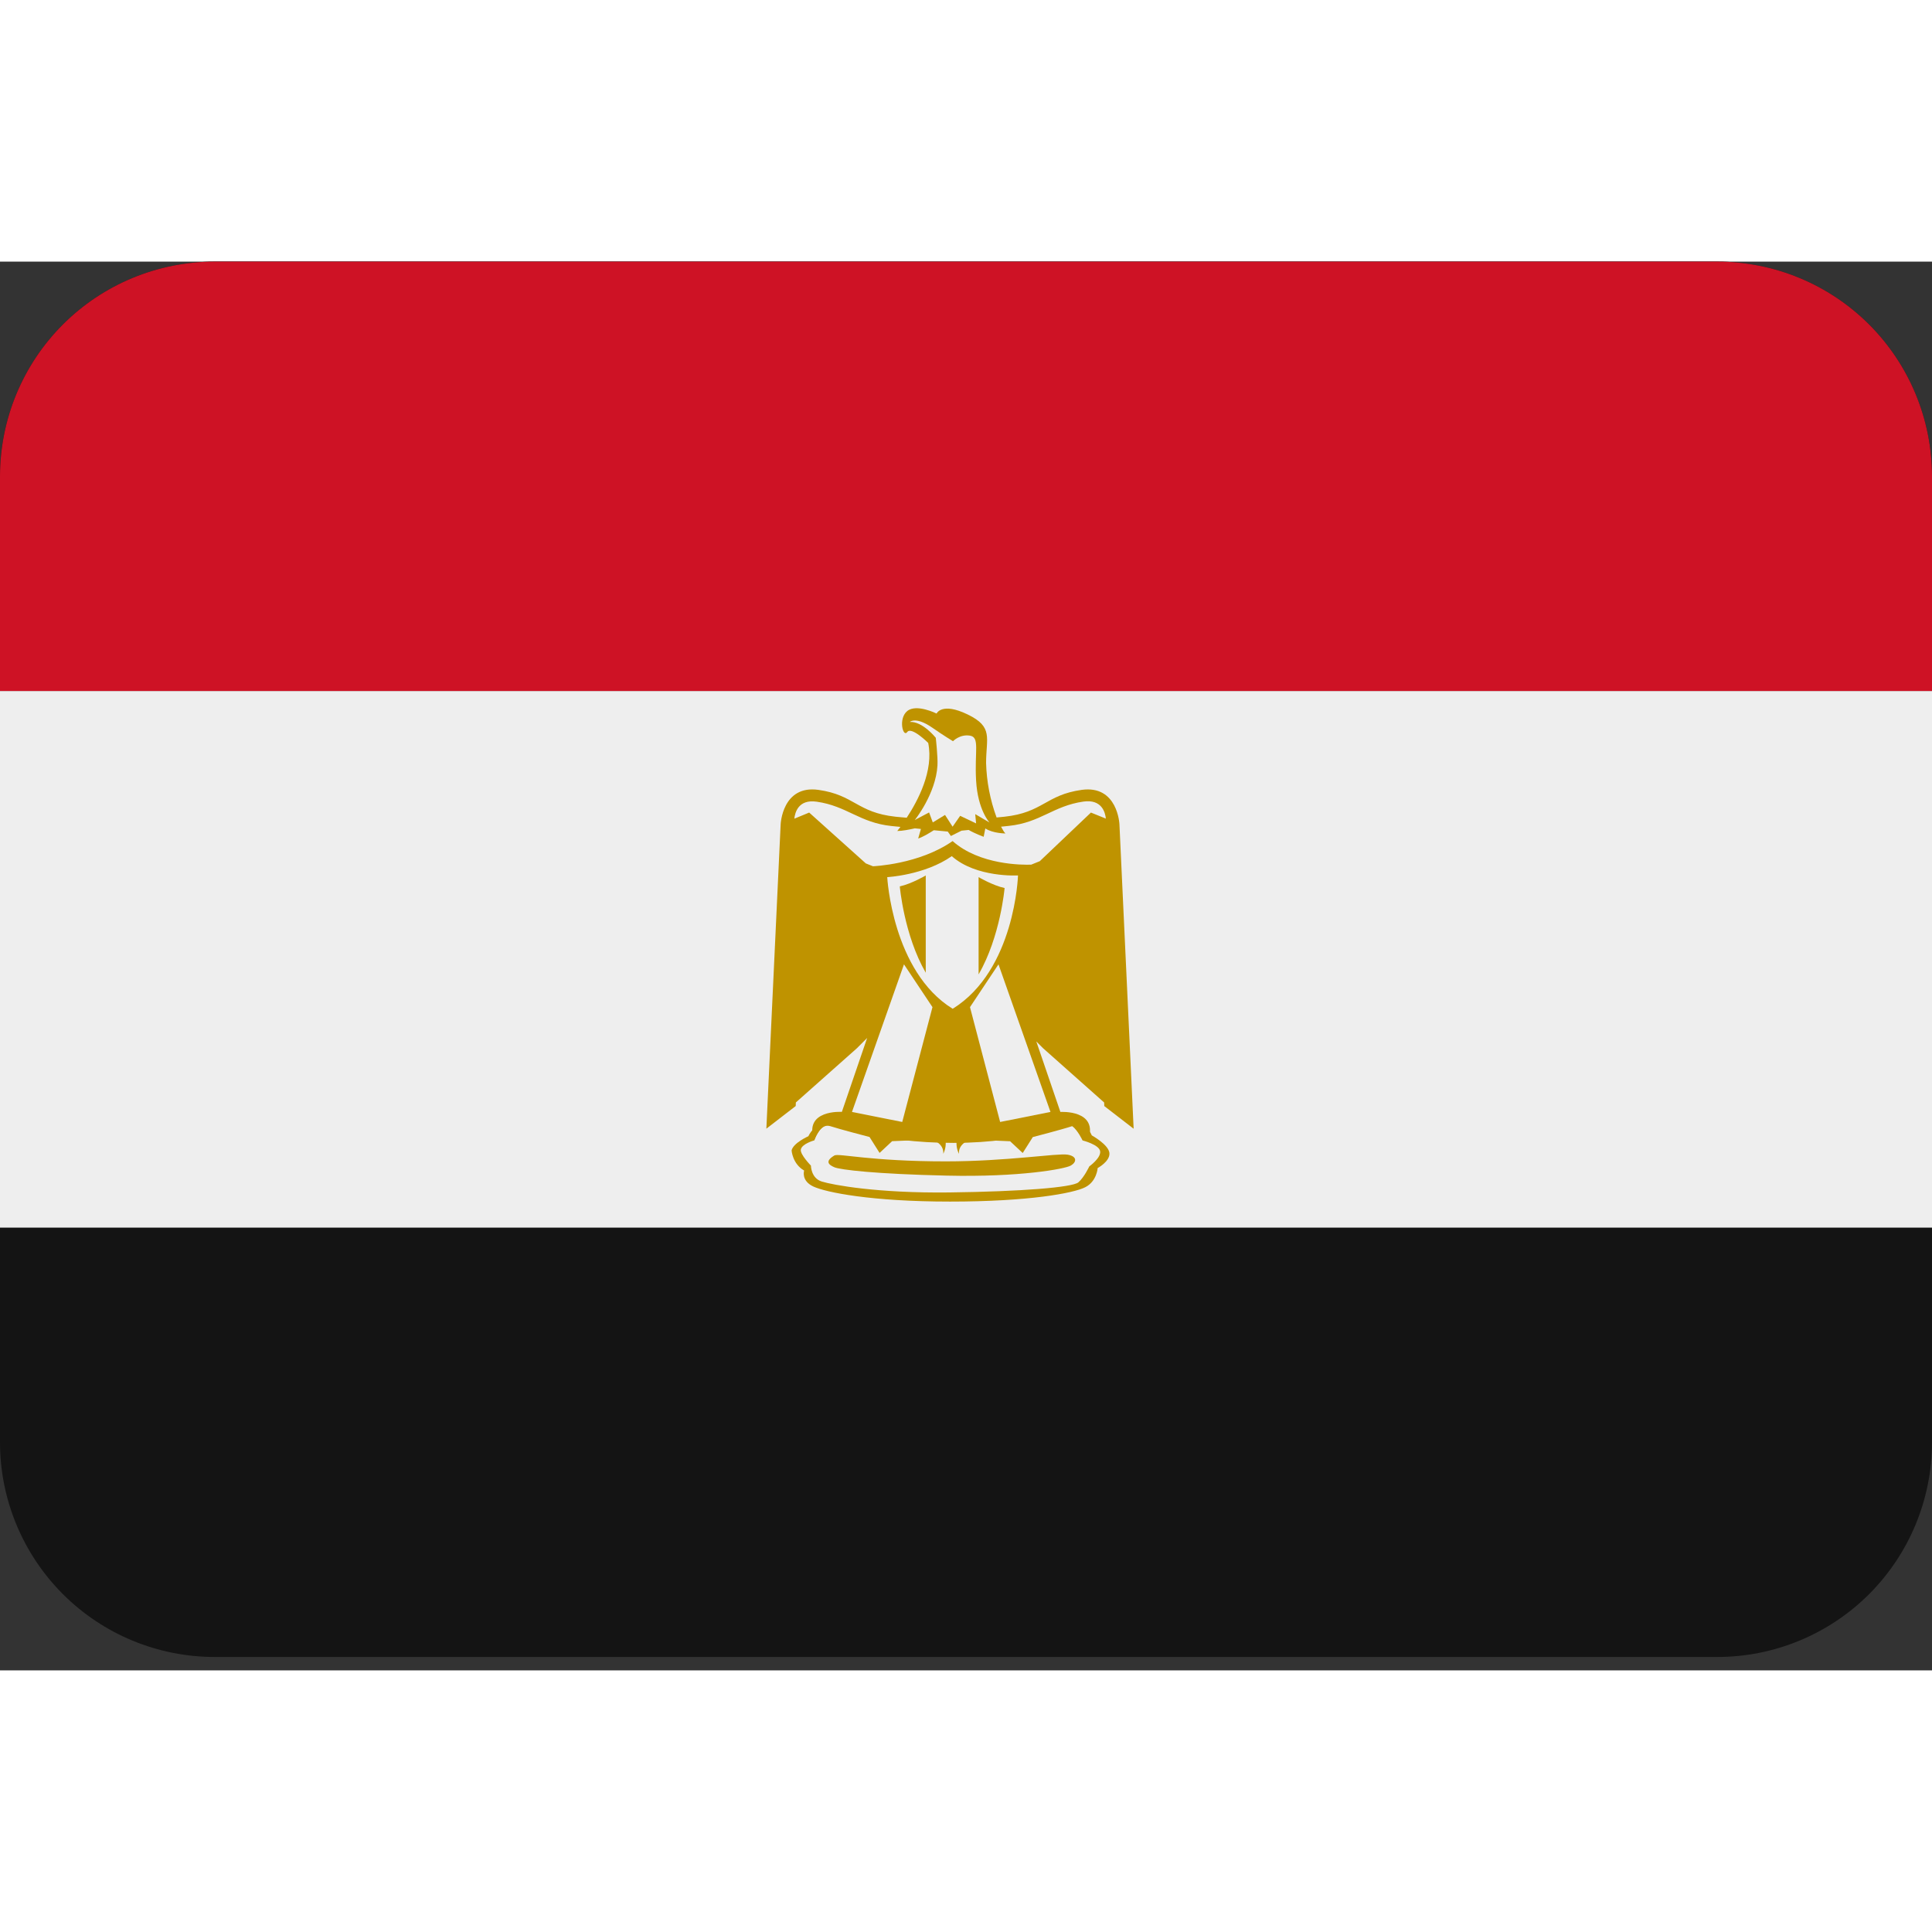 <svg width="30" height="30" viewBox="0 0 48 35" fill="none" xmlns="http://www.w3.org/2000/svg">
	<rect x="0" y="0" width="48" height="35" fill="#333333" stroke="none"/>
	<path d="M48 29.333C48 30.748 47.438 32.104 46.438 33.105C45.438 34.105 44.081 34.667 42.667 34.667H5.333C3.919 34.667 2.562 34.105 1.562 33.105C0.562 32.104 0 30.748 0 29.333V5.333C0 3.919 0.562 2.562 1.562 1.562C2.562 0.562 3.919 0 5.333 0H42.667C44.081 0 45.438 0.562 46.438 1.562C47.438 2.562 48 3.919 48 5.333V29.333Z" fill="#141414" />
	<path d="M0 10.667H48V24H0V10.667Z" fill="#EEEEEE" />
	<path d="M42.667 0H5.333C3.919 0 2.562 0.562 1.562 1.562C0.562 2.562 0 3.919 0 5.333L0 10.667H48V5.333C48 3.919 47.438 2.562 46.438 1.562C45.438 0.562 44.081 0 42.667 0Z" fill="#CE1225" />
	<path d="M19.667 22.082C19.667 22.082 19.688 22.416 19.979 22.582C19.979 22.582 19.896 22.833 20.208 22.979C20.52 23.124 21.645 23.353 23.604 23.353C25.563 23.353 26.667 23.145 26.959 22.998C27.251 22.853 27.271 22.52 27.271 22.52C27.271 22.52 27.583 22.353 27.563 22.145C27.541 21.937 27.125 21.708 27.125 21.708C27.125 21.708 27.021 21.437 26.729 21.333C26.437 21.229 25.5 21.792 23.708 21.708C21.916 21.625 20.896 21.353 20.563 21.375C20.229 21.396 20.084 21.729 20.084 21.729C20.084 21.729 19.708 21.896 19.667 22.082Z" fill="#BF9300" />
	<path d="M19.896 22.063C19.879 22.187 20.147 22.459 20.147 22.459C20.147 22.459 20.147 22.771 20.417 22.855C20.688 22.939 21.792 23.147 23.584 23.126C25.376 23.104 26.647 23 26.792 22.875C26.937 22.75 27.063 22.479 27.063 22.479C27.063 22.479 27.355 22.271 27.333 22.104C27.312 21.938 26.896 21.834 26.896 21.834C26.896 21.834 26.779 21.583 26.64 21.479C26.501 21.375 25.605 21.895 23.688 21.895C21.812 21.895 20.729 21.436 20.543 21.458C20.355 21.479 20.231 21.832 20.231 21.832C20.231 21.832 19.917 21.918 19.896 22.063Z" fill="#EEEEEE" />
	<path d="M27.812 13.979C27.812 13.979 27.771 13 26.875 13.124C25.979 13.25 25.916 13.687 24.957 13.791L24.76 13.81C24.6 13.376 24.512 12.919 24.499 12.458C24.499 11.832 24.687 11.562 24.04 11.25C23.395 10.938 23.269 11.228 23.269 11.228C23.269 11.228 22.769 10.978 22.54 11.166C22.311 11.354 22.436 11.832 22.54 11.687C22.644 11.542 23.061 11.958 23.061 11.958C23.203 12.65 22.801 13.399 22.527 13.816C22.432 13.807 22.356 13.803 22.249 13.791C21.291 13.687 21.228 13.25 20.332 13.124C19.436 12.999 19.395 13.979 19.395 13.979L19.04 21.542L19.769 20.979L19.773 20.89L21.291 19.542L21.544 19.288L20.916 21.124C20.916 21.124 19.957 21.062 20.228 21.832C20.228 21.832 20.373 21.395 20.624 21.478C20.875 21.56 21.603 21.748 21.603 21.748L21.853 22.144L22.165 21.852L23.144 21.811C23.144 21.811 23.456 21.894 23.436 22.166C23.493 22.049 23.511 21.916 23.485 21.788L23.78 21.768C23.748 21.902 23.764 22.043 23.825 22.167C23.804 21.896 24.117 21.812 24.117 21.812L25.096 21.854L25.409 22.146L25.66 21.75C25.66 21.75 26.388 21.562 26.637 21.479C26.887 21.396 27.033 21.834 27.033 21.834C27.304 21.063 26.345 21.126 26.345 21.126L25.747 19.375L25.915 19.543L27.432 20.891L27.436 20.98L28.165 21.543L27.812 13.979ZM23.669 18.563C22.167 17.635 22.043 15.292 22.043 15.292C22.043 15.292 22.972 15.244 23.647 14.771C24.255 15.311 25.292 15.25 25.292 15.25C25.292 15.25 25.221 17.602 23.669 18.563ZM27.104 13.688L25.833 14.896L25.62 14.982C25.401 14.99 24.337 14.992 23.667 14.396C22.833 14.98 21.688 15.022 21.688 15.022L21.511 14.951L20.104 13.688L19.735 13.84C19.751 13.69 19.833 13.351 20.292 13.418C21.044 13.526 21.355 13.939 22.147 14.022L22.371 14.044L22.292 14.146C22.415 14.146 22.596 14.11 22.729 14.08L22.88 14.095L22.812 14.332C22.919 14.3 23.073 14.208 23.2 14.127L23.547 14.16L23.625 14.27L23.889 14.138L24.067 14.12C24.22 14.21 24.439 14.29 24.439 14.29L24.48 14.082C24.668 14.207 24.98 14.207 24.98 14.207C24.944 14.178 24.908 14.103 24.871 14.039L25.063 14.019C25.855 13.936 26.164 13.523 26.917 13.415C27.376 13.35 27.459 13.687 27.475 13.838L27.104 13.688Z" fill="#BF9300" />
	<path d="M23.167 18.522L22.416 21.375L21.167 21.126L22.459 17.459L23.167 18.522ZM24.099 18.522L24.848 21.375L26.099 21.126L24.807 17.459L24.099 18.522Z" fill="#EEEEEE" />
	<path d="M22.355 15.522C22.355 15.522 22.459 16.73 23 17.667V15.251C23 15.251 22.645 15.459 22.355 15.522ZM24.959 15.563C24.959 15.563 24.855 16.771 24.313 17.708V15.292C24.312 15.292 24.667 15.5 24.959 15.563Z" fill="#BF9300" />
	<path d="M22.604 11.437C22.604 11.437 22.749 11.291 23.167 11.582C23.437 11.771 23.677 11.915 23.677 11.915C23.677 11.915 23.848 11.735 24.099 11.777C24.349 11.818 24.209 12.166 24.251 12.894C24.292 13.623 24.584 13.935 24.584 13.935L24.229 13.727L24.251 13.957L23.855 13.769L23.667 14.039L23.479 13.747L23.175 13.933L23.083 13.685L22.728 13.873C22.728 13.873 23.249 13.227 23.291 12.518C23.303 12.306 23.249 11.83 23.249 11.83C23.249 11.83 22.917 11.415 22.604 11.437Z" fill="#EEEEEE" />
	<path d="M20.729 22.208C20.491 22.351 20.584 22.438 20.729 22.5C20.875 22.563 21.749 22.668 23.521 22.708C25.333 22.75 26.459 22.542 26.604 22.458C26.749 22.375 26.771 22.228 26.521 22.187C26.271 22.146 25.021 22.354 23.5 22.354C21.625 22.355 20.833 22.146 20.729 22.208Z" fill="#BF9300" />
</svg>
